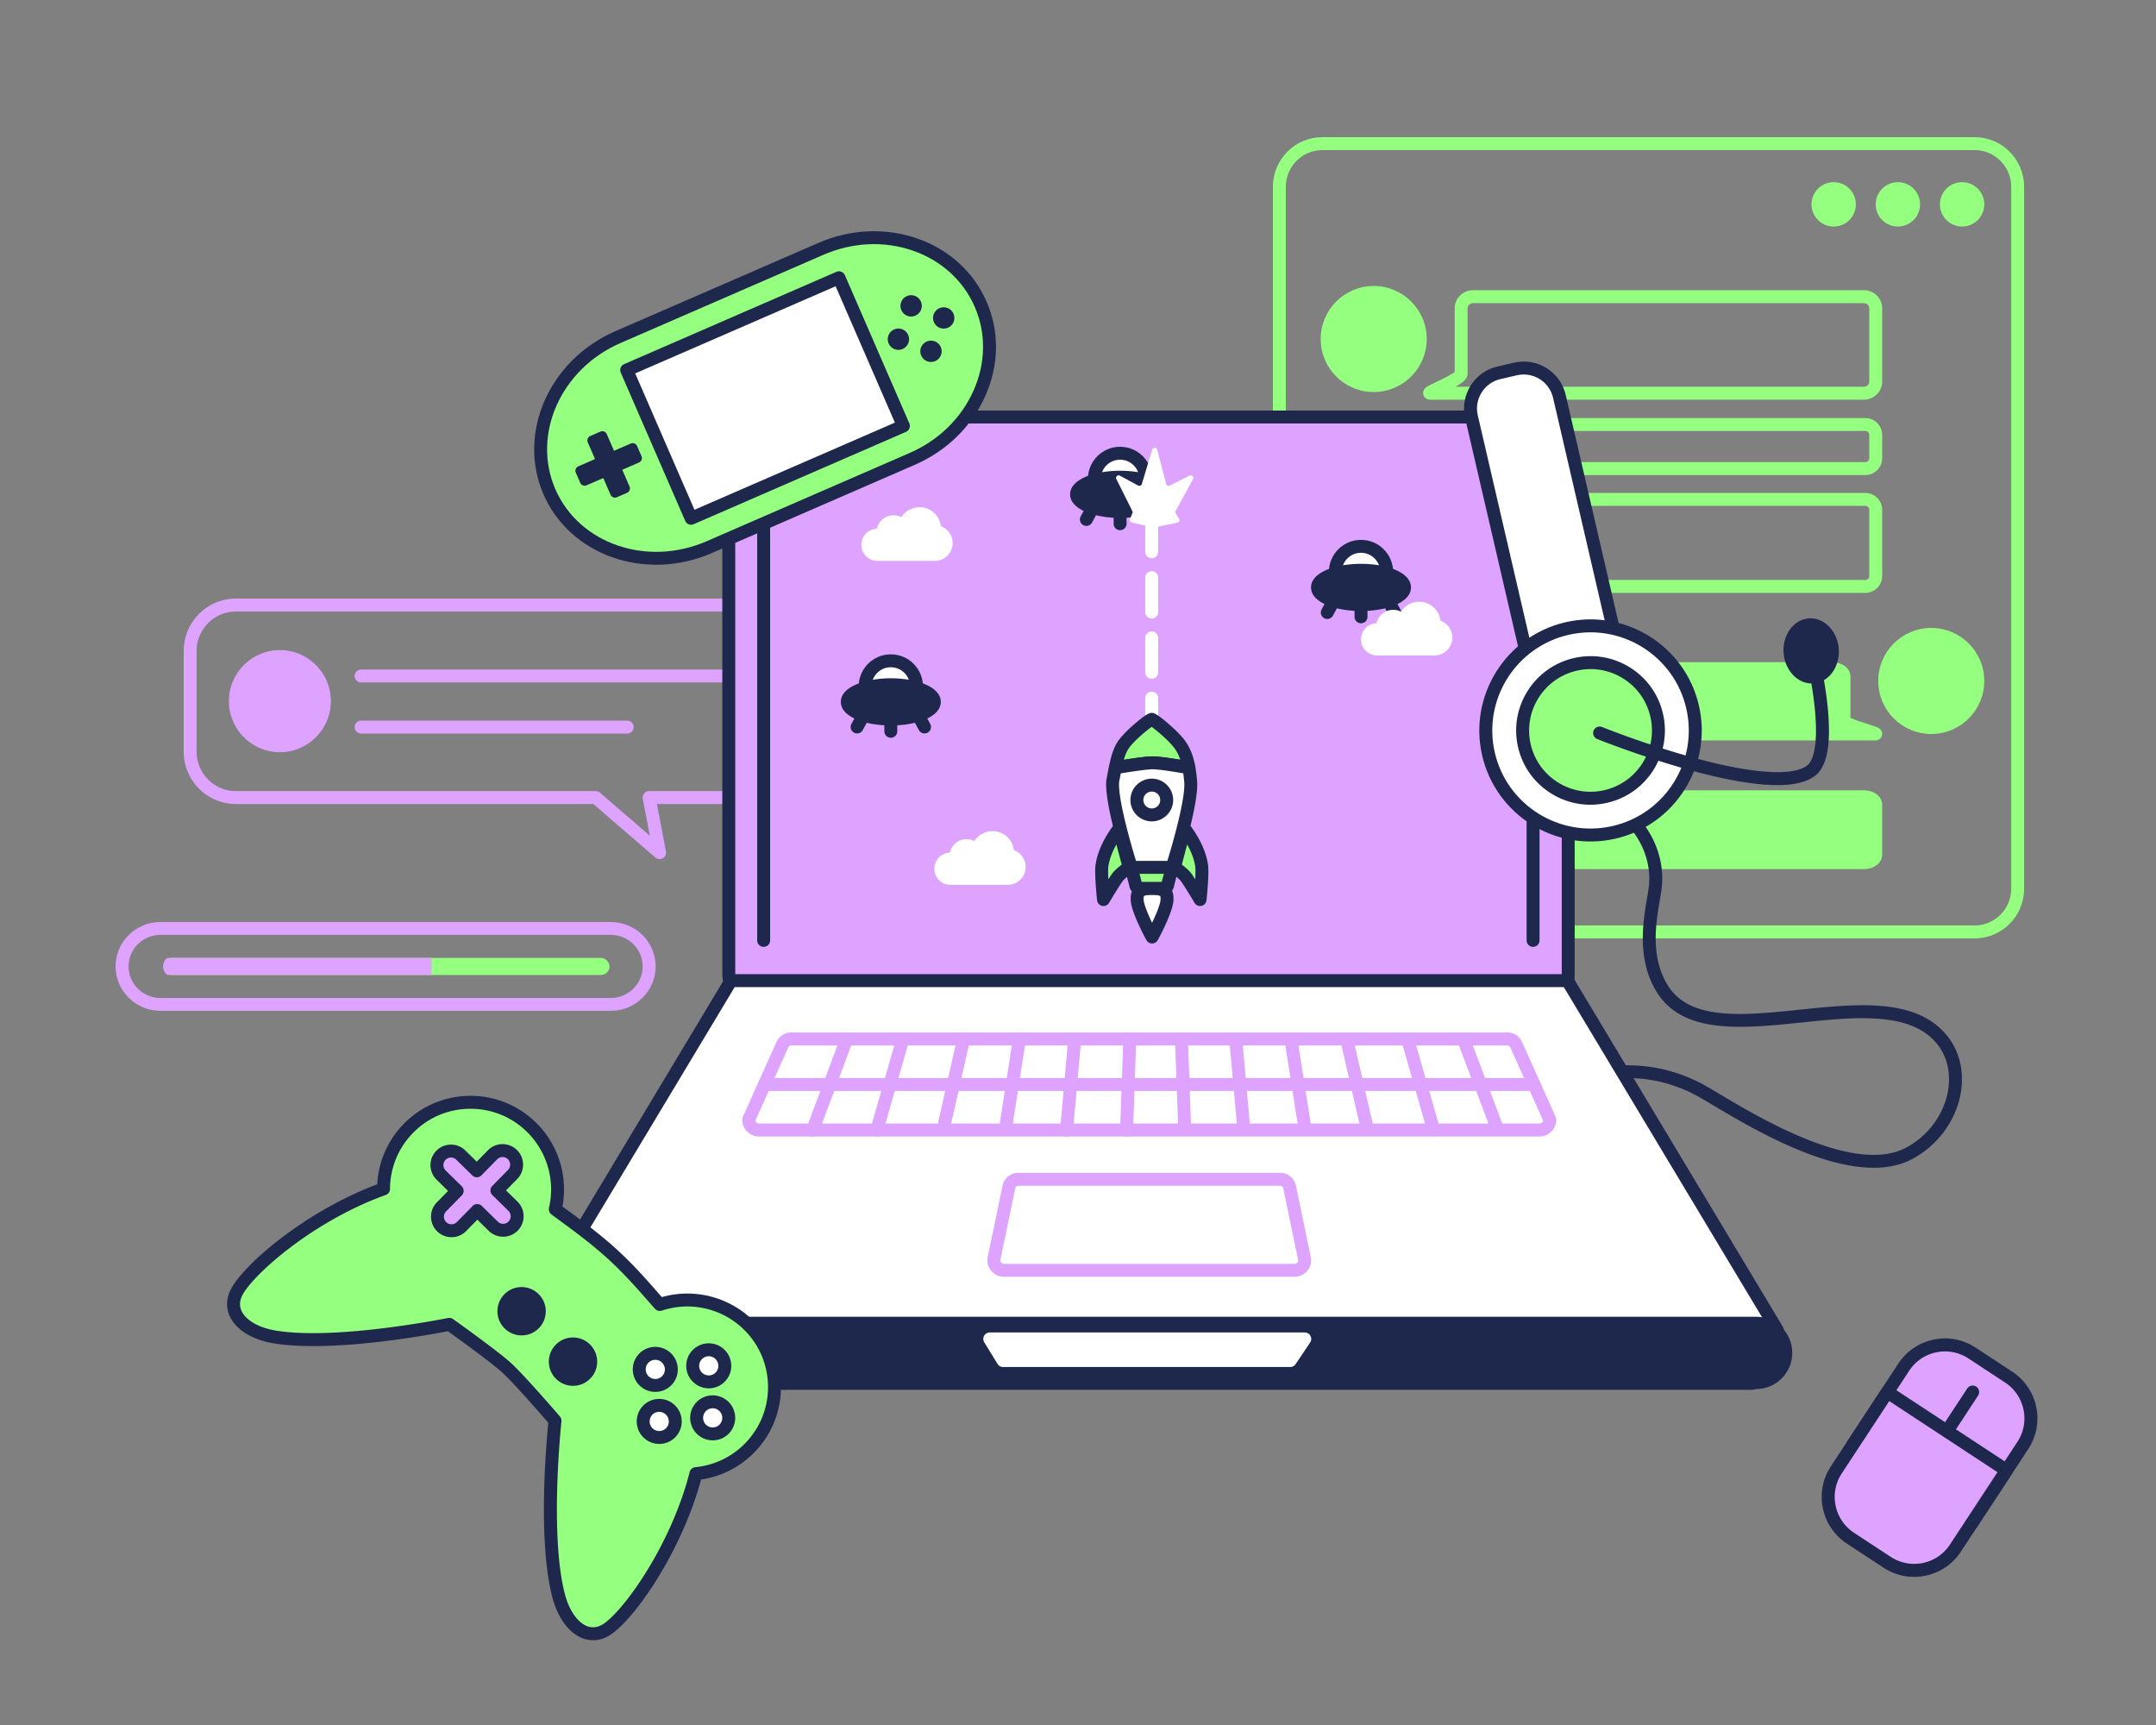 <svg xmlns="http://www.w3.org/2000/svg" viewBox="0 0 3000 2400" width="3000" height="2400"><rect x="0" y="0" width="3000" height="2400" fill="#808080" stroke="none"/><g transform="translate(1771.2 190.8) rotate(0.0 522.6 557.4) scale(1.199 1.199)"><svg width="871.784" height="929.779" viewBox="0 0 871.784 929.779"><g fill="#95ff80"><path d="M814.283 929.779H57.5c-31.706 0-57.5-25.794-57.5-57.5V57.5C0 25.794 25.794 0 57.5 0h756.784c31.705 0 57.499 25.794 57.499 57.5v814.779c0 31.706-25.794 57.5-57.5 57.5zM57.5 15C34.065 15 15 34.065 15 57.5v814.779c0 23.435 19.065 42.5 42.5 42.5h756.784c23.435 0 42.5-19.065 42.5-42.5V57.5c0-23.435-19.065-42.5-42.5-42.5z"/><circle cx="650.791" cy="77.991" r="25.739"/><circle cx="725.309" cy="77.991" r="25.739"/><circle cx="799.827" cy="77.991" r="25.739"/><circle cx="116.982" cy="780.333" r="61.531"/><path d="M685.875 841.864H182.738c-7.532 0 35.724-10.566 35.724-15.609v-51.661c0-5.044 6.162-9.17 13.694-9.17h453.719c7.532 0 13.694 4.127 13.694 9.17v58.1c0 5.044-6.162 9.17-13.694 9.17z"/><path d="M685.875 849.364H182.738c-5.354 0-7.811-3.505-8.287-6.506-1.027-6.474 5.256-8.737 7.938-9.704 2.053-.74 4.78-1.627 7.938-2.656 5.497-1.789 16.095-5.24 20.635-7.5v-48.405c0-9.348 9.31-16.67 21.194-16.67h453.719c11.885 0 21.194 7.322 21.194 16.67v58.101c0 9.348-9.31 16.67-21.194 16.67zm-464.718-15h464.718c3.398 0 5.633-1.319 6.194-2.005v-57.432c-.561-.686-2.796-2.004-6.194-2.004H232.156c-3.398 0-5.633 1.319-6.194 2.004v51.327c0 3.544-1.909 6.077-4.804 8.109z"/><circle cx="764.035" cy="631.05" r="61.531"/><path d="M192.296 692.581h506.388c7.581 0-35.955-10.478-35.955-15.48v-51.232c0-5.002-6.202-9.094-13.783-9.094h-456.65c-7.581 0-13.783 4.092-13.783 9.094v57.617c0 5.002 6.202 9.094 13.783 9.094z"/><path d="M698.684 700.081H192.296c-11.934 0-21.283-7.289-21.283-16.594V625.87c0-9.305 9.349-16.594 21.283-16.594h456.65c11.934 0 21.283 7.289 21.283 16.594v47.933c4.587 2.247 15.241 5.664 20.771 7.438 3.176 1.019 5.92 1.899 7.984 2.632 2.696.957 9.011 3.198 7.996 9.687-.471 3.008-2.926 6.521-8.295 6.521zm-3.042-1.429h.01zM186.014 683.1c.564.639 2.704 1.982 6.283 1.982h467.567c-3.294-2.288-4.634-4.723-4.634-7.98v-50.844c-.564-.639-2.704-1.982-6.283-1.982H192.296c-3.579 0-5.719 1.343-6.283 1.982V683.1z"/><circle cx="116.982" cy="234.242" r="61.531"/><path d="M687.57 392.11H230.462c-10.752 0-19.5-8.748-19.5-19.5v-27.127c0-10.752 8.748-19.5 19.5-19.5H687.57c10.752 0 19.5 8.748 19.5 19.5v27.127c0 10.752-8.748 19.5-19.5 19.5zm-457.108-51.127c-2.439 0-4.5 2.061-4.5 4.5v27.127c0 2.439 2.061 4.5 4.5 4.5H687.57c2.439 0 4.5-2.061 4.5-4.5v-27.127c0-2.439-2.061-4.5-4.5-4.5zM687.57 528.816H230.462c-10.752 0-19.5-8.748-19.5-19.5v-76.93c0-10.752 8.748-19.5 19.5-19.5H687.57c10.752 0 19.5 8.748 19.5 19.5v76.93c0 10.752-8.748 19.5-19.5 19.5zm-457.108-100.93c-2.439 0-4.5 2.061-4.5 4.5v76.93c0 2.439 2.061 4.5 4.5 4.5H687.57c2.439 0 4.5-2.061 4.5-4.5v-76.93c0-2.439-2.061-4.5-4.5-4.5zm455.413-123.232H182.738c-5.028 0-7.556-3.282-8.191-6.092-1.379-6.093 4.164-9.025 6.827-10.435 2.085-1.103 4.847-2.421 8.046-3.947 5.522-2.635 17.906-8.543 21.542-11.743v-73.868c0-11.546 9.508-20.939 21.194-20.939h453.719c11.687 0 21.194 9.393 21.194 20.939v85.146c0 11.546-9.508 20.939-21.194 20.939zm-473.997-15h473.997c3.416 0 6.194-2.664 6.194-5.939v-85.146c0-3.275-2.779-5.939-6.194-5.939H232.156c-3.416 0-6.194 2.664-6.194 5.939v75.71c0 5.704-4.408 9.97-14.083 15.376z"/></g></svg></g><g transform="translate(2154.0 1137.6) rotate(0.0 288.0 243.6) scale(1.199 1.198)"><svg width="480.391" height="406.657" viewBox="0 0 480.391 406.657"><path d="M377.898 406.594c-22.533 0-48.908-5.804-78.922-17.402-42.327-16.355-83.337-40.854-107.839-55.492-7.668-4.581-13.726-8.2-17.97-10.488-35.968-19.392-74.014-25.178-113.077-17.201-29.372 5.998-48.355 17.968-48.544 18.088a7.504 7.504 0 0 1-10.356-2.273 7.494 7.494 0 0 1 2.255-10.351c.846-.544 21.081-13.393 53-20.027 29.438-6.121 74.819-7.867 123.84 18.562 4.535 2.445 10.718 6.139 18.545 10.814 46.89 28.012 156.698 93.616 216.044 62.774 24.234-12.592 42.312-35.591 48.36-61.522 4.885-20.945 1.288-41.674-9.869-56.869-29.906-40.731-95.695-33.903-159.318-27.302-67.332 6.988-136.957 14.214-167.694-35.053-23.632-37.876-15.99-82.602-11.425-109.323.864-5.059 1.611-9.427 2.026-12.99 4.685-40.147-20.958-67.576-21.218-67.849-2.852-2.992-2.752-7.736.232-10.597 2.984-2.859 7.714-2.774 10.582.203 1.261 1.309 30.831 32.6 25.302 79.98-.462 3.959-1.239 8.509-2.14 13.777-4.478 26.212-11.246 65.823 9.365 98.858 25.779 41.318 87.779 34.883 153.419 28.072 67.826-7.039 137.962-14.317 172.957 33.345 13.753 18.73 18.268 43.936 12.386 69.153-7.03 30.141-27.983 56.842-56.052 71.426-12.43 6.459-27.095 9.686-43.892 9.687Z" style="fill:#1e284c"/></svg></g><g transform="translate(255.6 832.8) rotate(0.0 417.6 181.2) scale(1.198 1.2)"><svg width="696.89" height="302.08" viewBox="0 0 696.89 302.08"><g fill="#dea2ff"><path d="M552.777 302.08a7.495 7.495 0 0 1-4.894-1.815l-72.11-62.051H60.718C27.238 238.214 0 210.976 0 177.495V60.718C0 27.238 27.238 0 60.718 0h575.453c33.481 0 60.719 27.238 60.719 60.718v116.777c0 33.48-27.238 60.719-60.719 60.719h-86.523l10.494 54.96a7.499 7.499 0 0 1-7.365 8.907zM60.718 15C35.509 15 15 35.509 15 60.718v116.777c0 25.209 20.509 45.719 45.718 45.719h417.838c1.795 0 3.531.644 4.892 1.815l57.93 49.849-8.164-42.758a7.5 7.5 0 0 1 7.366-8.907h95.59c25.209 0 45.719-20.509 45.719-45.719V60.718C681.889 35.509 661.38 15 636.17 15z"/><circle cx="111.723" cy="118.913" r="58.711" transform="matrix(.23 -.973 .973 .23 -29.677 200.326)"/><path d="M111.723 178.124c-32.649 0-59.211-26.562-59.211-59.212s26.562-59.211 59.211-59.211 59.211 26.562 59.211 59.211-26.562 59.212-59.211 59.212zm0-117.423c-32.098 0-58.211 26.113-58.211 58.211s26.113 58.212 58.211 58.212 58.211-26.114 58.211-58.212-26.114-58.211-58.211-58.211zm532.156 36.593H206.065a7.5 7.5 0 0 1 0-15h437.814a7.5 7.5 0 0 1 0 15zm-128.764 59.237h-309.05a7.5 7.5 0 0 1 0-15h309.05a7.5 7.5 0 0 1 0 15z"/></g></svg></g><g transform="translate(704.4 571.2) rotate(0.0 894.6 681.0) scale(1.2 1.2)"><svg width="1491.228" height="1135.378" viewBox="0 0 1491.228 1135.378"><rect fill="#dea2ff" height="681.104" rx="35" width="973.393" x="258.053" y="7.5"/><path d="M1196.446 696.104H293.052c-23.435 0-42.5-19.065-42.5-42.5V42.5c0-23.435 19.066-42.5 42.5-42.5h903.394c23.435 0 42.5 19.065 42.5 42.5v611.104c0 23.435-19.065 42.5-42.5 42.5zM293.052 15c-15.164 0-27.5 12.337-27.5 27.5v611.104c0 15.164 12.336 27.5 27.5 27.5h903.394c15.164 0 27.5-12.336 27.5-27.5V42.5c0-15.163-12.336-27.5-27.5-27.5z" fill="#1e284c"/><path d="M1231.459 660.956h-971.69a5.384 5.384 0 0 1-.763 2.748l-241.307 401.83a5.41 5.41 0 0 0-.252 5.065l25.541 54.358c.84 1.787 2.582 2.92 4.49 2.92h1396.273c1.908 0 3.65-1.133 4.49-2.92l25.541-54.358a5.414 5.414 0 0 0-.252-5.065l-241.307-401.83a5.382 5.382 0 0 1-.763-2.748z" fill="#fff"/><path d="M1443.751 1135.378H47.477c-4.787 0-9.214-2.838-11.278-7.231l-25.541-54.358a12.863 12.863 0 0 1 .611-12.115L252.296 660.31a7.5 7.5 0 0 1 7.472-6.853h971.689a7.5 7.5 0 0 1 7.472 6.853l241.027 401.364a12.869 12.869 0 0 1 .611 12.115l-25.541 54.358c-2.064 4.393-6.491 7.231-11.278 7.231zm-1394.628-15h1392.983l24.41-51.953-240.189-399.968H264.901L24.712 1068.425l24.411 51.953zm1189.836-459.451h.01z" fill="#1e284c"/><rect fill="#1e284c" height="68.87" rx="34.435" width="1476.228" x="7.5" y="1058.138"/><path d="M1449.293 1134.508H41.935c-23.123 0-41.935-18.812-41.935-41.935s18.812-41.935 41.935-41.935h1407.359c23.123 0 41.935 18.812 41.935 41.935s-18.812 41.935-41.935 41.935zm-1407.358-68.87c-14.852 0-26.935 12.083-26.935 26.935s12.083 26.935 26.935 26.935h1407.359c14.852 0 26.935-12.083 26.935-26.935s-12.083-26.935-26.935-26.935z" fill="#1e284c"/><path d="M909.084 1101.438H576.088l-15.398-25.052h365.249z" fill="#fff"/><path d="M909.084 1108.938H576.088a7.502 7.502 0 0 1-6.39-3.573l-15.398-25.052a7.501 7.501 0 0 1 6.39-11.428h365.249a7.5 7.5 0 0 1 6.223 11.687l-16.854 25.052a7.502 7.502 0 0 1-6.223 3.313zm-328.803-15H905.09l6.763-10.052h-337.75z" fill="#fff"/><g fill="#dea2ff"><path d="M913.938 1004.342H577.289c-10.752 0-19.5-8.748-19.5-19.5 0-.513.052-1.024.157-1.526l17.76-85.468c.034-.162.073-.323.117-.483 2.217-7.975 9.547-13.545 17.824-13.545h303.931c8.278 0 15.607 5.57 17.824 13.545.044.16.083.321.117.483l17.76 85.468a7.52 7.52 0 0 1 .157 1.526c0 10.752-8.748 19.5-19.5 19.5zm-341.11-18.918c.295 2.176 2.218 3.918 4.461 3.918h336.649c2.243 0 4.165-1.742 4.461-3.918l-17.5-84.212a3.51 3.51 0 0 0-3.32-2.391H593.648a3.513 3.513 0 0 0-3.32 2.391zM355.314 841.653a7.47 7.47 0 0 1-2.629-.479 7.5 7.5 0 0 1-4.393-9.654l39.522-105.522a7.5 7.5 0 1 1 14.047 5.261l-39.522 105.522a7.503 7.503 0 0 1-7.025 4.871zm74.441 0a7.5 7.5 0 0 1-7.215-9.564l29.695-103.826a7.5 7.5 0 0 1 14.422 4.125l-29.695 103.826a7.505 7.505 0 0 1-7.207 5.44zm76.843-.349a7.5 7.5 0 0 1-7.322-9.155l23.768-105.174a7.5 7.5 0 1 1 14.631 3.307l-23.768 105.174a7.502 7.502 0 0 1-7.309 5.848zm72.183-.412a7.5 7.5 0 0 1-7.42-8.653l16.283-104.762a7.5 7.5 0 0 1 14.822 2.304l-16.283 104.762a7.502 7.502 0 0 1-7.402 6.349zm70.988.727a7.5 7.5 0 0 1-7.479-8.169l9.283-103.762a7.5 7.5 0 1 1 14.94 1.336l-9.283 103.762a7.502 7.502 0 0 1-7.462 6.832zm69.557 0a7.5 7.5 0 0 1-7.5-7.765l3.718-105.49a7.5 7.5 0 1 1 14.991.529l-3.718 105.49a7.501 7.501 0 0 1-7.49 7.236zm430.405-.14a7.501 7.501 0 0 1-7.016-4.849l-39.522-104.522a7.5 7.5 0 1 1 14.031-5.305l39.522 104.522a7.5 7.5 0 0 1-7.014 10.155zm-74.44 0a7.503 7.503 0 0 1-7.207-5.44l-29.695-103.826a7.5 7.5 0 0 1 14.422-4.125l29.695 103.826a7.5 7.5 0 0 1-7.215 9.564zm-76.843-1.348a7.503 7.503 0 0 1-7.302-5.818l-23.768-103.174a7.5 7.5 0 0 1 14.617-3.367l23.768 103.174a7.5 7.5 0 0 1-7.315 9.185zm-72.183.587a7.5 7.5 0 0 1-7.4-6.338l-16.283-103.762a7.5 7.5 0 0 1 14.819-2.325l16.283 103.762a7.5 7.5 0 0 1-7.419 8.664zm-70.988-.273a7.501 7.501 0 0 1-7.461-6.826l-9.283-102.762a7.5 7.5 0 1 1 14.939-1.349l9.283 102.762a7.499 7.499 0 0 1-7.479 8.175zm-68.557 0a7.5 7.5 0 0 1-7.49-7.231l-3.718-103.49a7.499 7.499 0 0 1 7.226-7.764 7.498 7.498 0 0 1 7.764 7.226l3.718 103.49a7.498 7.498 0 0 1-7.5 7.769z"/><path d="M1191.781 788.89H299.447a7.5 7.5 0 0 1 0-15h892.334a7.5 7.5 0 0 1 0 15z"/><path d="M1198.086 841.651H293.142c-10.752 0-19.5-8.748-19.5-19.5 0-1.059.224-2.106.658-3.072l39.084-87.028a18.527 18.527 0 0 1 16.876-10.921h830.708a18.527 18.527 0 0 1 16.876 10.921l39.084 87.028c.434.966.658 2.013.658 3.072 0 10.752-8.748 19.5-19.5 19.5zm-909.27-18.282c.546 1.87 2.306 3.282 4.325 3.282h904.945c2.019 0 3.779-1.412 4.325-3.282l-38.251-85.173a3.506 3.506 0 0 0-3.193-2.066H330.26a3.506 3.506 0 0 0-3.193 2.066l-38.251 85.174z"/></g></svg></g><g transform="translate(1053.6 710.4) rotate(0.0 544.2 303.6) scale(1.2 1.199)"><svg width="907.174" height="506.217" viewBox="0 0 907.174 506.217"><path d="M899.674 506.217a7.5 7.5 0 0 1-7.5-7.5V7.5a7.5 7.5 0 0 1 15 0v491.217a7.5 7.5 0 0 1-7.5 7.5Zm-892.174 0a7.5 7.5 0 0 1-7.5-7.5V7.5a7.5 7.5 0 0 1 15 0v491.217a7.5 7.5 0 0 1-7.5 7.5Z" style="fill:#1e284c"/></svg></g><g transform="translate(368.4 1632.0) rotate(42.452 360 245.4) scale(1.2 1.199)"><svg width="600.163" height="409.505" viewBox="0 0 600.163 409.505"><path d="M544.781 175.945c16.143-17.931 25.953-41.672 25.904-67.699C570.579 52.5 525.303 7.394 469.556 7.499c-37.893.072-70.85 21.026-88.053 51.94-14.459-1.252-46.613-5.974-79.621-5.935-34.236.041-69.351 4.89-84.344 6.246-17.319-30.849-50.356-51.678-88.249-51.607-55.746.106-100.852 45.382-100.747 101.129.049 26.027 9.95 49.73 26.16 67.6-42.775 80.676-52.984 178.162-44.416 205.007 8.04 25.192 38.413 25.992 67.872 6.547 61.517-40.606 138.779-147.107 138.779-147.107s62.156-7.675 82.913-7.715c20.758-.039 82.942 7.401 82.942 7.401s77.665 106.208 139.335 146.58c29.532 19.334 59.902 18.419 67.846-6.804 8.466-26.877-2.111-124.324-45.192-204.836z" fill="#95ff80"/><g fill="#1e284c"><path d="M39.38 409.53c-5.142 0-10.007-.776-14.48-2.355-10.626-3.75-18.15-11.708-21.759-23.016-9.808-30.729 2.343-127.589 42.56-206.237-15.892-19.318-24.611-43.488-24.658-68.635-.055-28.965 11.173-56.217 31.615-76.737C73.101 12.03 100.31.699 129.275.644h.205c37.509 0 72.328 19.471 92.076 51.174 2.246-.234 4.764-.509 7.491-.807 18.152-1.981 45.583-4.974 72.825-5.006 25.592-.031 50.801 2.768 67.46 4.62 2.971.33 5.705.634 8.128.887C397.125 19.686 431.961.071 469.542 0h.211c28.888 0 56.055 11.222 76.526 31.616 20.52 20.442 31.851 47.652 31.906 76.617.048 25.148-8.58 49.351-24.398 68.728 40.515 78.495 53.031 175.308 43.34 206.074-3.565 11.321-11.06 19.308-21.671 23.098-15.909 5.682-36.845 1.208-57.437-12.273-57.378-37.563-126.61-128.696-139.328-145.785-12.948-1.506-61.376-7.014-78.827-6.971-17.407.033-65.857 5.714-78.8 7.269-12.653 17.138-81.539 108.532-138.775 146.312-14.773 9.751-29.742 14.844-42.909 14.844zm90.1-393.886h-.177c-24.958.047-48.404 9.811-66.019 27.492-17.615 17.682-27.29 41.164-27.242 66.122.044 23.187 8.643 45.41 24.215 62.575a7.498 7.498 0 0 1 1.071 8.552c-18.527 34.943-32.984 77.74-40.708 120.509-7.067 39.132-6.694 67.725-3.19 78.703 2.156 6.756 6.348 11.275 12.46 13.431 11.294 3.985 27.793-.076 44.135-10.863 59.688-39.399 136.075-144.198 136.839-145.251a7.494 7.494 0 0 1 5.152-3.039c2.556-.316 62.848-7.732 83.819-7.771 20.954-.069 81.29 7.148 83.847 7.454a7.5 7.5 0 0 1 5.163 3.02c.769 1.051 77.58 105.579 137.388 144.733 16.384 10.726 32.897 14.724 44.176 10.696 6.104-2.18 10.279-6.715 12.409-13.478 3.462-10.992 3.727-39.587-3.488-78.691-7.885-42.739-22.504-85.482-41.164-120.354a7.5 7.5 0 0 1 1.039-8.557c15.506-17.224 24.022-39.479 23.978-62.666-.047-24.958-9.811-48.404-27.492-66.019C518.053 24.67 494.641 15 469.751 15h-.182c-33.81.064-65.044 18.49-81.513 48.087a7.497 7.497 0 0 1-7.201 3.825c-3.509-.304-7.991-.802-13.18-1.379-16.327-1.815-41.012-4.557-65.785-4.528-26.436.031-53.384 2.972-71.216 4.917-4.911.536-9.153.999-12.461 1.298a7.498 7.498 0 0 1-7.215-3.798c-16.552-29.482-47.777-47.779-81.518-47.779z"/><circle cx="268.543" cy="173.472" r="20.534"/><path d="M268.567 201.507c-.332 0-.664-.006-.997-.017-7.484-.26-14.418-3.419-19.526-8.894-5.108-5.476-7.778-12.613-7.518-20.096s3.419-14.418 8.894-19.526c5.476-5.108 12.615-7.778 20.096-7.518 7.484.26 14.418 3.419 19.526 8.894 5.108 5.476 7.778 12.613 7.518 20.096-.26 7.484-3.419 14.418-8.894 19.526-5.232 4.88-11.98 7.535-19.099 7.535zm-.035-41.069c-3.31 0-6.447 1.234-8.88 3.503a12.948 12.948 0 0 0-4.135 9.078c-.121 3.48 1.12 6.798 3.495 9.344s5.599 4.014 9.078 4.135a12.956 12.956 0 0 0 9.344-3.495 12.948 12.948 0 0 0 4.135-9.078 12.95 12.95 0 0 0-3.495-9.343 12.948 12.948 0 0 0-9.542-4.143z"/><circle cx="351.976" cy="176.37" r="20.534"/><path d="M352 204.405c-.332 0-.664-.006-.997-.017-7.484-.26-14.418-3.419-19.526-8.894-5.108-5.476-7.778-12.613-7.518-20.096.26-7.484 3.419-14.418 8.894-19.526s12.614-7.778 20.096-7.518c7.484.26 14.418 3.419 19.526 8.894 5.108 5.476 7.778 12.613 7.518 20.096s-3.419 14.418-8.894 19.526c-5.232 4.88-11.98 7.535-19.099 7.535zm-.035-41.069c-3.31 0-6.447 1.234-8.88 3.503a12.948 12.948 0 0 0-4.135 9.078c-.121 3.48 1.12 6.798 3.495 9.344s5.599 4.014 9.078 4.135a12.953 12.953 0 0 0 9.344-3.495 12.948 12.948 0 0 0 4.135-9.078 12.954 12.954 0 0 0-3.495-9.344 12.948 12.948 0 0 0-9.542-4.143z"/></g><path d="m178.929 90.336-26.016-.904.904-26.016c.311-8.955-6.762-16.536-15.716-16.848-8.955-.311-16.536 6.762-16.848 15.716l-.904 26.016-26.016-.904c-8.955-.311-16.536 6.761-16.848 15.716-.311 8.955 6.761 16.536 15.716 16.848l26.016.904-.904 26.016c-.311 8.955 6.761 16.536 15.716 16.848 8.955.311 16.536-6.761 16.848-15.716l.904-26.016 26.016.904c8.955.311 16.536-6.762 16.848-15.716.311-8.955-6.761-16.536-15.716-16.848z" fill="#dea2ff"/><path d="M134.611 171.239c-.28 0-.559-.005-.84-.015-13.111-.456-23.407-11.493-22.952-24.603l.643-18.52-18.52-.643c-6.333-.22-12.213-2.905-16.557-7.562-4.344-4.656-6.615-10.708-6.395-17.042.455-13.111 11.491-23.409 24.603-22.952l18.52.643.643-18.52c.456-13.111 11.5-23.407 24.604-22.952 13.111.455 23.407 11.492 22.951 24.603l-.643 18.52 18.52.643c6.333.22 12.213 2.905 16.557 7.562 4.344 4.656 6.615 10.708 6.395 17.042-.455 13.111-11.509 23.408-24.603 22.952l-18.52-.643-.643 18.52c-.22 6.333-2.906 12.213-7.562 16.557-4.449 4.151-10.175 6.409-16.201 6.409zM93.764 94.888c-4.708 0-8.618 3.745-8.782 8.487-.081 2.329.761 4.562 2.372 6.289s3.78 2.722 6.109 2.803l26.016.904a7.499 7.499 0 0 1 7.235 7.756l-.904 26.016c-.168 4.845 3.636 8.923 8.481 9.092 2.325.08 4.562-.761 6.289-2.372s2.722-3.78 2.803-6.109l.904-26.016a7.502 7.502 0 0 1 7.755-7.235l26.016.904c4.84.166 8.924-3.636 9.092-8.481.081-2.329-.761-4.563-2.372-6.289s-3.78-2.722-6.109-2.803l-26.016-.904a7.499 7.499 0 0 1-7.235-7.756l.904-26.016c.168-4.845-3.636-8.923-8.481-9.092-4.849-.164-8.924 3.636-9.092 8.481l-.904 26.016a7.502 7.502 0 0 1-7.755 7.235l-26.016-.904a7.993 7.993 0 0 0-.309-.005z" fill="#1e284c"/><circle cx="471.389" cy="73.621" fill="#fff" r="18.614"/><path d="M471.4 99.735c-.305 0-.611-.005-.918-.016-6.971-.242-13.431-3.185-18.189-8.285s-7.245-11.749-7.003-18.72 3.185-13.431 8.285-18.189c5.101-4.758 11.748-7.243 18.72-7.003 6.971.242 13.43 3.184 18.188 8.285 4.758 5.1 7.245 11.749 7.003 18.72-.489 14.083-12.103 25.208-26.086 25.208zm-.021-37.228a11.037 11.037 0 0 0-7.572 2.987c-2.171 2.025-3.423 4.774-3.526 7.741s.956 5.796 2.98 7.967a11.04 11.04 0 0 0 7.741 3.526c6.121.213 11.28-4.597 11.493-10.721a11.045 11.045 0 0 0-2.98-7.967 11.04 11.04 0 0 0-8.137-3.533z" fill="#1e284c"/><circle cx="515.476" cy="115.079" fill="#fff" r="18.614"/><path d="M515.488 141.193c-.305 0-.611-.005-.918-.016-6.971-.242-13.431-3.184-18.188-8.285-4.758-5.1-7.245-11.749-7.003-18.72s3.184-13.43 8.284-18.189c5.101-4.758 11.76-7.243 18.72-7.003 14.39.5 25.691 12.614 25.192 27.004-.489 14.083-12.103 25.208-26.086 25.208zm-.021-37.228a11.035 11.035 0 0 0-7.572 2.987c-2.17 2.025-3.422 4.774-3.525 7.741s.955 5.797 2.98 7.967 4.774 3.423 7.741 3.526c6.122.21 11.281-4.597 11.493-10.721s-4.597-11.28-10.721-11.493a10.46 10.46 0 0 0-.396-.007zm18.612 11.76h.01z" fill="#1e284c"/><circle cx="428.439" cy="118.553" fill="#fff" r="18.614"/><path d="M428.462 144.667c-.309 0-.618-.005-.929-.016-14.39-.5-25.691-12.614-25.192-27.005.5-14.391 12.6-25.688 27.005-25.192 6.971.242 13.43 3.184 18.188 8.285s7.245 11.749 7.003 18.72-3.184 13.43-8.285 18.189c-4.873 4.546-11.16 7.019-17.791 7.019zm-.028-37.228c-5.952 0-10.894 4.734-11.102 10.728-.212 6.124 4.597 11.28 10.722 11.493 2.962.104 5.796-.955 7.967-2.98s3.423-4.774 3.526-7.741a11.045 11.045 0 0 0-2.98-7.967 11.04 11.04 0 0 0-8.132-3.533z" fill="#1e284c"/><circle cx="472.527" cy="160.011" fill="#fff" r="18.614"/><path d="M472.539 186.125c-.305 0-.611-.005-.919-.016-6.971-.242-13.43-3.184-18.188-8.285s-7.245-11.749-7.003-18.72 3.184-13.43 8.285-18.189c5.1-4.758 11.745-7.243 18.719-7.003 14.39.5 25.691 12.614 25.192 27.005-.489 14.083-12.103 25.208-26.086 25.208zm-.022-37.228a11.037 11.037 0 0 0-7.572 2.987c-2.171 2.025-3.423 4.774-3.526 7.741s.955 5.796 2.98 7.967 4.774 3.423 7.741 3.526a11.02 11.02 0 0 0 7.967-2.98 11.04 11.04 0 0 0 3.526-7.741c.213-6.125-4.597-11.28-10.721-11.493a10.444 10.444 0 0 0-.395-.007zm18.612 11.76h.01z" fill="#1e284c"/></svg></g><g transform="translate(728.4 385.2) rotate(-23.383 336 168.6) scale(1.199 1.198)"><svg width="560.699" height="281.49" viewBox="0 0 560.699 281.49"><path d="m408.576 7.5-144.357.288-112.627.225C71.866 8.172 7.354 67.842 7.5 141.289c.147 73.448 64.896 132.859 144.622 132.7l112.627-.225 31.73-.063 112.627-.225c79.726-.159 144.238-59.829 144.091-133.276C553.05 66.752 488.301 7.34 408.575 7.499z" fill="#95ff80"/><path d="M151.804 281.49C68.217 281.49.155 218.671 0 141.305-.154 63.839 67.843.68 151.577.513L408.561 0h.337c40.323 0 78.275 14.454 106.902 40.722 28.878 26.497 44.823 61.821 44.898 99.464s-15.729 73.03-44.501 99.642c-28.601 26.455-66.628 41.068-107.075 41.149l-256.985.513h-.333zM408.591 15l-256.985.513C76.143 15.664 14.862 72.08 15 141.274c.138 69.102 61.48 125.215 136.804 125.215h.303l256.985-.513c36.671-.073 71.091-13.27 96.92-37.161 25.659-23.733 39.752-55.198 39.686-88.6s-14.286-64.812-40.04-88.442c-25.851-23.72-60.206-36.774-96.761-36.774h-.307z" fill="#1e284c"/><path d="m145.846 47.17 268.633-.535.374 187.69-268.634.535z" fill="#fff"/><g fill="#1e284c"><path d="M146.22 242.358a7.501 7.501 0 0 1-7.5-7.485l-.375-187.69a7.5 7.5 0 0 1 7.485-7.515l268.633-.536h.015a7.5 7.5 0 0 1 7.5 7.485l.375 187.69a7.5 7.5 0 0 1-7.485 7.515l-268.633.536zm7.14-187.705.345 172.69 253.633-.506-.345-172.69zm-37.009 72.706-21.174.042-.042-21.175c-.006-3.07-2.523-5.577-5.593-5.571l-12.864.026c-3.07.006-5.577 2.523-5.571 5.593l.042 21.175-21.174.042c-3.07.006-5.577 2.523-5.571 5.593l.026 12.864c.006 3.07 2.523 5.577 5.593 5.571l21.174-.042.042 21.174c.006 3.07 2.523 5.577 5.593 5.571l12.864-.026c3.07-.006 5.577-2.523 5.571-5.593l-.042-21.174 21.174-.042c3.07-.006 5.577-2.523 5.571-5.593l-.026-12.864c-.006-3.07-2.523-5.577-5.593-5.571z"/><circle cx="478.397" cy="109.852" r="12.409"/><circle cx="507.531" cy="137.759" r="12.409"/><circle cx="449.49" cy="139.541" r="12.409"/><circle cx="478.625" cy="167.448" r="12.409"/></g></svg></g><g transform="translate(1170.0 621.6) rotate(0.0 425.4 345.6) scale(1.199 1.198)"><svg width="709.643" height="576.857" viewBox="0 0 709.643 576.857"><circle cx="603.66" cy="145.425" fill="#fff" r="29.81"/><g fill="#1e284c"><path d="M603.66 182.735c-20.573 0-37.31-16.737-37.31-37.31s16.737-37.309 37.31-37.309 37.31 16.737 37.31 37.309-16.737 37.31-37.31 37.31zm0-59.619c-12.302 0-22.31 10.008-22.31 22.309s10.008 22.31 22.31 22.31 22.31-10.008 22.31-22.31-10.008-22.309-22.31-22.309z"/><ellipse cx="603.66" cy="163.342" rx="50.501" ry="19.916"/><path d="M603.66 190.758c-28.823 0-58.001-9.417-58.001-27.416s29.178-27.416 58.001-27.416 58.001 9.417 58.001 27.416-29.178 27.416-58.001 27.416zm0-39.832c-28.216 0-43.001 9.225-43.001 12.416s14.785 12.416 43.001 12.416 43.001-9.225 43.001-12.416-14.785-12.416-43.001-12.416z"/><path d="M564.533 200.006a7.5 7.5 0 0 1-6.595-11.061l9.311-17.27a7.5 7.5 0 1 1 13.203 7.119l-9.311 17.27a7.498 7.498 0 0 1-6.608 3.942zm78.255 0a7.498 7.498 0 0 1-6.608-3.942l-9.311-17.27a7.5 7.5 0 1 1 13.203-7.119l9.311 17.27a7.5 7.5 0 0 1-6.595 11.061zm-39.128 4.978a7.5 7.5 0 0 1-7.5-7.5V178.08a7.5 7.5 0 0 1 15 0v19.404a7.5 7.5 0 0 1-7.5 7.5z"/></g><circle cx="58.001" cy="278.351" fill="#fff" r="29.81"/><path d="M58.001 315.66c-20.573 0-37.31-16.737-37.31-37.31s16.737-37.309 37.31-37.309 37.31 16.737 37.31 37.309-16.737 37.31-37.31 37.31zm0-59.619c-12.302 0-22.31 10.008-22.31 22.309s10.008 22.31 22.31 22.31 22.31-10.008 22.31-22.31-10.008-22.309-22.31-22.309z" fill="#1e284c"/><ellipse cx="58.001" cy="296.268" fill="#1e284c" rx="50.501" ry="19.916"/><path d="M58.001 323.684C29.178 323.684 0 314.266 0 296.267s29.178-27.416 58.001-27.416 58.001 9.417 58.001 27.416-29.178 27.416-58.001 27.416zm0-39.832c-28.216 0-43.001 9.225-43.001 12.416s14.785 12.416 43.001 12.416 43.001-9.225 43.001-12.416-14.785-12.416-43.001-12.416z" fill="#1e284c"/><path d="M18.874 332.932a7.5 7.5 0 0 1-6.595-11.061l9.311-17.27a7.5 7.5 0 1 1 13.203 7.119l-9.311 17.27a7.498 7.498 0 0 1-6.608 3.942zm78.255 0a7.498 7.498 0 0 1-6.608-3.942l-9.311-17.27a7.5 7.5 0 1 1 13.203-7.119l9.311 17.27a7.5 7.5 0 0 1-6.595 11.061zm-39.128 4.977a7.5 7.5 0 0 1-7.5-7.5v-19.404a7.5 7.5 0 0 1 15 0v19.404a7.5 7.5 0 0 1-7.5 7.5z" fill="#1e284c"/><circle cx="324.071" cy="37.31" fill="#fff" r="29.81"/><path d="M324.071 74.619c-20.573 0-37.31-16.737-37.31-37.31S303.498 0 324.071 0s37.309 16.737 37.309 37.309-16.737 37.31-37.309 37.31zm0-59.619c-12.302 0-22.31 10.008-22.31 22.309s10.008 22.31 22.31 22.31 22.309-10.008 22.309-22.31S336.372 15 324.071 15z" fill="#1e284c"/><ellipse cx="324.071" cy="55.226" fill="#1e284c" rx="50.501" ry="19.916"/><path d="M324.071 82.642c-28.823 0-58.001-9.417-58.001-27.416s29.178-27.416 58.001-27.416 58.001 9.417 58.001 27.416-29.178 27.416-58.001 27.416zm0-39.832c-28.216 0-43.001 9.225-43.001 12.416s14.785 12.416 43.001 12.416 43.001-9.225 43.001-12.416-14.785-12.416-43.001-12.416z" fill="#1e284c"/><path d="M284.944 91.891a7.5 7.5 0 0 1-6.595-11.061l9.311-17.27a7.5 7.5 0 1 1 13.203 7.119l-9.311 17.27a7.498 7.498 0 0 1-6.608 3.942zm78.254 0a7.498 7.498 0 0 1-6.608-3.942l-9.311-17.27a7.5 7.5 0 1 1 13.203-7.119l9.311 17.27a7.5 7.5 0 0 1-6.595 11.061zm-39.127 4.977a7.5 7.5 0 0 1-7.5-7.5V69.964a7.5 7.5 0 0 1 15 0v19.404a7.5 7.5 0 0 1-7.5 7.5z" fill="#1e284c"/><path d="M360.742 339.462a7.5 7.5 0 0 1-7.5-7.5v-40a7.5 7.5 0 0 1 15 0v40a7.5 7.5 0 0 1-7.5 7.5zm0-70a7.5 7.5 0 0 1-7.5-7.5v-40a7.5 7.5 0 0 1 15 0v40a7.5 7.5 0 0 1-7.5 7.5zm0-70a7.5 7.5 0 0 1-7.5-7.5v-40a7.5 7.5 0 0 1 15 0v40a7.5 7.5 0 0 1-7.5 7.5zm0-70a7.5 7.5 0 0 1-7.5-7.5v-40a7.5 7.5 0 0 1 15 0v40a7.5 7.5 0 0 1-7.5 7.5zm.466 439.895s-17.173-31.441-17.324-43.53c-.078-6.19 0-13.015 17.324-13.015s17.402 6.824 17.324 13.015c-.151 12.089-17.324 43.53-17.324 43.53z" fill="#fff"/><path d="M361.208 576.857a7.5 7.5 0 0 1-6.582-3.905c-3.017-5.524-18.075-33.75-18.241-47.032-.046-3.641-.122-9.734 4.61-14.526 4.098-4.15 10.521-6.083 20.213-6.083s16.115 1.933 20.213 6.083c4.732 4.792 4.656 10.885 4.61 14.526-.167 13.281-15.224 41.508-18.241 47.031a7.5 7.5 0 0 1-6.582 3.905zm0-56.545c-7.893 0-9.538 1.617-9.551 1.633-.315.499-.286 2.803-.274 3.787.061 4.905 4.719 16.394 9.824 27.098 5.105-10.704 9.763-22.193 9.824-27.098.012-.984.041-3.289-.276-3.79-.011-.014-1.656-1.631-9.549-1.631z" fill="#1e284c"/><path d="M374.641 512.811h-27.798c-2.53 0-4.6-1.806-4.6-4.014l-4.6-17.654c0-2.207 2.07-4.014 4.6-4.014h36.998c2.53 0 4.6 1.806 4.6 4.014l-4.6 17.654c0 2.207-2.07 4.014-4.6 4.014z" fill="#95ff80"/><path d="M374.642 520.311h-27.799c-6.239 0-11.39-4.516-12.032-10.294l-4.425-16.982a7.498 7.498 0 0 1-.242-1.891c0-6.349 5.428-11.514 12.1-11.514h36.998c6.672 0 12.1 5.165 12.1 11.514 0 .638-.082 1.274-.242 1.891l-4.425 16.982c-.642 5.777-5.793 10.294-12.032 10.294zm-25.556-15H372.4l2.783-10.681h-28.88z" fill="#1e284c"/><path d="M393.59 346.104c-8.254-11.622-31-29.761-32.848-29.526-1.848-.235-24.86 17.763-32.848 29.526-4.733 6.97-7.494 16.751-9.233 26.699 0 0 31.986-5.774 42.647-5.774 10.662 0 42.647 5.772 42.647 5.772-1.683-9.33-4.549-18.507-10.366-26.696z" fill="#95ff80"/><path d="M318.661 380.303a7.497 7.497 0 0 1-7.387-8.791c2.262-12.942 5.669-22.631 10.416-29.621 5.157-7.593 14.789-16.267 20.072-20.761 12.993-11.054 16.593-12.188 18.962-12.086 2.411-.129 5.848.948 18.922 12.157 5.211 4.468 14.747 13.08 20.059 20.56 5.737 8.077 9.433 17.517 11.632 29.708a7.501 7.501 0 0 1-8.713 8.713c-8.714-1.572-33.125-5.653-41.315-5.652-8.196 0-32.603 4.082-41.315 5.655-.444.08-.89.119-1.333.119zm42.068-55.066c-6.347 4.572-20.984 16.766-26.631 25.081-2.212 3.257-4.112 7.677-5.681 13.202 10.563-1.734 25.696-3.99 32.891-3.991 7.134 0 22.072 2.218 32.622 3.944-1.653-4.991-3.773-9.251-6.454-13.026-5.793-8.155-20.296-20.527-26.747-25.21z" fill="#1e284c"/><path d="M405.943 388.115c-.495-5.059-1.067-10.208-1.987-15.312 0 0-31.195-5.763-41.857-5.763s-43.646 5.763-43.646 5.763l-2.912 15.312c-2.496 25.521 21.536 100.353 21.536 100.353h47.331s24.032-74.832 21.536-100.353z" fill="#fff"/><path d="M384.408 495.968h-47.331a7.5 7.5 0 0 1-7.141-5.207c-1-3.116-24.477-76.618-21.859-103.376.022-.225.054-.449.096-.671l2.912-15.312a7.5 7.5 0 0 1 6.075-5.986c3.437-.601 33.893-5.876 44.939-5.876s39.957 5.286 43.219 5.888a7.5 7.5 0 0 1 6.018 6.044c.987 5.474 1.579 10.883 2.071 15.914 2.617 26.758-20.859 100.26-21.859 103.376a7.5 7.5 0 0 1-7.141 5.207zm-41.829-15h36.327c7.305-23.611 21.349-73.943 19.573-92.123-.303-3.098-.644-6.339-1.096-9.6-10.598-1.849-28.433-4.706-35.284-4.706-6.999 0-26.122 2.933-37.252 4.783l-1.872 9.84c-1.588 18.438 12.338 68.328 19.603 91.805z" fill="#1e284c"/><path d="M304.815 525.826s12.456-21.063 16.898-26.699c2.985-3.787 12.813-10.994 12.813-10.994l-11.784-44.394s-16.593 20.443-19.706 42.718c-1.366 9.776 1.779 39.368 1.779 39.368z" fill="#95ff80"/><path d="M304.817 533.327a7.501 7.501 0 0 1-7.46-6.708c-.332-3.123-3.2-30.809-1.749-41.198 3.363-24.066 20.579-45.506 21.31-46.407a7.501 7.501 0 0 1 13.072 2.802l11.784 44.394a7.501 7.501 0 0 1-2.813 7.972c-4.334 3.18-9.91 7.751-11.359 9.589-3.388 4.298-12.939 20.134-16.333 25.874a7.503 7.503 0 0 1-6.454 3.683zm14.975-71.471c-3.949 7.097-8.018 16.27-9.327 25.641-.423 3.028-.326 8.67-.008 14.797 2.094-3.248 4.023-6.104 5.367-7.809 2.213-2.807 6.741-6.589 10.166-9.28l-6.198-23.35z" fill="#1e284c"/><path d="M416.909 525.826s-12.456-21.063-16.898-26.699c-2.985-3.787-12.813-10.994-12.813-10.994l11.784-44.394s16.593 20.443 19.706 42.718c1.366 9.776-1.779 39.368-1.779 39.368z" fill="#95ff80"/><path d="M416.908 533.327a7.5 7.5 0 0 1-6.454-3.683c-3.394-5.739-12.945-21.575-16.333-25.874-1.449-1.838-7.024-6.408-11.359-9.589a7.501 7.501 0 0 1-2.813-7.972l11.784-44.394a7.5 7.5 0 0 1 13.072-2.802c.731.901 17.947 22.341 21.31 46.407 1.452 10.389-1.417 38.076-1.749 41.198a7.5 7.5 0 0 1-7.46 6.708zm-21.173-48.122c3.425 2.69 7.953 6.472 10.166 9.279 1.344 1.705 3.274 4.561 5.367 7.809.318-6.127.415-11.769-.008-14.797-1.31-9.371-5.378-18.543-9.327-25.641l-6.198 23.349z" fill="#1e284c"/><circle cx="360.862" cy="410.234" fill="#fff" r="17.324"/><path d="M360.862 435.058c-13.688 0-24.824-11.136-24.824-24.824s11.136-24.824 24.824-24.824 24.824 11.136 24.824 24.824-11.136 24.824-24.824 24.824zm0-34.648c-5.417 0-9.824 4.407-9.824 9.824s4.407 9.824 9.824 9.824 9.824-4.407 9.824-9.824-4.407-9.824-9.824-9.824z" fill="#1e284c"/><path d="m390.556 88.078-26.538 5.631c-.425.09-.865.087-1.288-.009l-25.079-5.706a3 3 0 0 1-2.104-4.079l2.825-6.783a3 3 0 0 0-.086-2.495l-18.549-37.108c-1.311-2.624 1.534-5.376 4.113-3.979l21.158 11.465a3 3 0 0 0 4.302-1.772l12.043-39.984c.874-2.901 5.007-2.826 5.775.105l10.426 39.804a3 3 0 0 0 4.263 1.913l22.928-11.673c2.627-1.338 5.406 1.52 3.995 4.109l-20.072 36.838a3 3 0 0 0 .065 2.984l3.77 6.257c1.064 1.766.07 4.055-1.947 4.483zm-274.494 4.148c-1.558-13.618-13.922-23.494-27.636-21.83-7.481.832-14.13 4.99-18.182 11.331-9.662-4.99-21.506-1.247-26.597 8.42-.831 1.559-1.455 3.223-1.766 4.99-10.286.312-18.39 8.94-18.078 19.335.312 10.084 8.623 18.088 18.701 18.088h66.493c11.429 0 20.779-9.252 20.779-20.791 0-8.732-5.506-16.529-13.714-19.543zm579.867 109.813c-1.558-13.618-13.922-23.494-27.636-21.83-7.481.832-14.13 4.99-18.182 11.331-9.662-4.99-21.506-1.247-26.597 8.42-.831 1.559-1.455 3.223-1.766 4.99-10.286.312-18.39 8.94-18.078 19.335.312 10.084 8.623 18.088 18.701 18.088h66.493c11.429 0 20.779-9.252 20.779-20.791 0-8.732-5.506-16.529-13.714-19.543zM200.771 468.403c-1.558-13.618-13.922-23.494-27.636-21.83-7.481.832-14.13 4.99-18.182 11.331-9.662-4.99-21.506-1.247-26.597 8.42-.831 1.559-1.455 3.223-1.766 4.99-10.286.312-18.39 8.94-18.078 19.335.312 10.084 8.623 18.088 18.701 18.088h66.493c11.429 0 20.779-9.252 20.779-20.791 0-8.732-5.506-16.529-13.714-19.543z" fill="#fff"/></svg></g><g transform="translate(2014.8 475.2) rotate(-12.862 258.6 338.4) scale(1.203 1.201)"><svg width="430.061" height="563.752" viewBox="0 0 430.061 563.752"><rect fill="#fff" height="401.166" rx="42.36" transform="matrix(1 -.003 .003 1 -.703 .433)" width="104.405" x="75.67" y="7.532"/><path d="M118.561 416.231c-13.208 0-25.666-5.153-35.097-14.521-9.473-9.409-14.714-21.899-14.759-35.17L67.636 50.095c-.045-13.271 5.112-25.797 14.521-35.269C91.565 5.353 104.055.112 117.326.067L137.012 0h.171c27.415 0 49.764 22.256 49.857 49.691l1.069 316.445c.093 27.493-22.199 49.935-49.691 50.028l-.025-7.5.025 7.5-19.686.067h-.172zM137.183 15h-.12l-19.686.066c-9.265.031-17.993 3.7-24.578 10.33S82.604 40.779 82.636 50.044l1.069 316.445c.031 9.264 3.7 17.993 10.33 24.578 6.629 6.585 15.369 10.174 24.647 10.163l19.686-.067c19.222-.065 34.807-15.756 34.742-34.977l-1.069-316.445c-.065-19.18-15.692-34.742-34.857-34.742z" fill="#1e284c"/><circle cx="128.64" cy="435.112" fill="#fff" r="121.14"/><path d="M128.632 563.752C57.902 563.752.24 506.332 0 435.547c-.24-70.932 57.272-128.834 128.204-129.073h.442c70.73 0 128.393 57.42 128.632 128.205.116 34.361-13.155 66.71-37.37 91.089-24.214 24.379-56.473 37.869-90.834 37.985h-.442zm.013-242.279h-.39C65.594 321.685 14.788 372.835 15 435.496c.211 62.527 51.155 113.255 113.633 113.255h.39c30.354-.103 58.852-12.02 80.243-33.556s33.115-50.113 33.012-80.467c-.211-62.527-51.155-113.255-113.633-113.255z" fill="#1e284c"/><circle cx="128.64" cy="435.112" fill="#95ff80" r="78.532"/><g fill="#1e284c"><path d="M128.631 521.144c-22.869 0-44.386-8.869-60.62-24.993-16.304-16.194-25.326-37.768-25.403-60.748-.16-47.438 38.303-86.161 85.74-86.322 22.985-.062 44.614 8.798 60.918 24.992 16.303 16.193 25.325 37.77 25.403 60.748.078 22.98-8.798 44.614-24.992 60.918s-37.768 25.326-60.748 25.404h-.299zm.015-157.063h-.247c-39.167.132-70.923 32.104-70.791 71.271.132 39.083 31.975 70.788 71.027 70.792h.244c18.973-.064 36.786-7.513 50.156-20.974 13.371-13.461 20.699-31.324 20.635-50.297-.064-18.973-7.513-36.786-20.974-50.156-13.402-13.312-31.17-20.635-50.05-20.635z"/><ellipse cx="397.94" cy="402.206" rx="30.248" ry="24.472" transform="matrix(.15 -.989 .989 .15 -59.439 735.269)"/><path d="M396.374 439.837c-1.358 0-2.727-.101-4.1-.31-17.43-2.646-29.069-21.541-25.945-42.119s19.849-35.168 37.276-32.521c17.43 2.646 29.069 21.541 25.945 42.119-2.878 18.957-17.295 32.831-33.176 32.831zm3.057-60.266c-8.554 0-16.52 8.547-18.271 20.088-1.883 12.401 4.113 23.633 13.366 25.038.643.097 1.285.145 1.923.145 8.554.001 16.52-8.547 18.271-20.088 1.883-12.401-4.113-23.633-13.366-25.038a12.752 12.752 0 0 0-1.923-.145z"/><path d="M349.463 548.13c-12.072 0-26.752-2.934-44.317-8.825-21.624-7.252-47.548-19.042-77.051-35.041-49.947-27.085-93.7-57.411-94.136-57.714a7.5 7.5 0 0 1 8.562-12.317c.43.299 43.595 30.212 92.831 56.902 50.788 27.531 90.342 41.99 114.177 41.991 5.545 0 10.236-.782 14.023-2.364 4.885-2.041 16.941-12.02 23.358-60.5 3.736-28.223 3.574-55.269 3.571-55.539a7.5 7.5 0 0 1 7.441-7.558h.06a7.5 7.5 0 0 1 7.499 7.44c.009 1.139.177 28.229-3.681 57.474-5.539 41.99-16.159 65.713-32.468 72.524-5.623 2.348-12.223 3.525-19.869 3.526z"/></g></svg></g><g transform="translate(160.8 1282.8) rotate(0.0 375.6 61.8) scale(1.205 1.191)"><svg width="623.658" height="103.757" viewBox="0 0 623.658 103.757"><path d="M571.779 103.757h-519.9C23.273 103.757 0 80.484 0 51.879S23.273 0 51.879 0h519.9c28.606 0 51.879 23.273 51.879 51.879s-23.273 51.879-51.879 51.879zM51.879 15c-20.335 0-36.878 16.544-36.878 36.879s16.543 36.879 36.878 36.879h519.9c20.335 0 36.879-16.544 36.879-36.879S592.114 15 571.779 15z" fill="#dea2ff"/><rect fill="#95ff80" height="19.957" rx="9.978" width="515.348" x="55.1" y="41.9"/><path d="M364.836 61.857H61.216c-3.364 0-6.116-4.49-6.116-9.978 0-5.488 2.752-9.978 6.116-9.978h303.62" fill="#dea2ff"/></svg></g><g transform="translate(2576.4 1864.8) rotate(33.033 108.6 163.2) scale(1.206 1.205)"><svg width="180.05" height="270.978" viewBox="0 0 180.05 270.978"><path d="m65.352 7.501 50.52.232c31.425.144 56.822 25.775 56.678 57.2l-.493 107.46-164.399-.755.494-107.459c.144-31.425 25.775-56.822 57.2-56.678z" fill="#dea2ff"/><path d="M172.056 179.891h-.035l-164.397-.754a7.497 7.497 0 0 1-7.465-7.534L.652 64.145c.079-17.212 6.856-33.364 19.083-45.479C31.961 6.55 48.147-.101 65.386 0l50.519.232c35.532.163 64.307 29.203 64.144 64.735l-.493 107.458a7.501 7.501 0 0 1-7.5 7.466zm-156.864-15.72 149.398.685.458-99.958c.125-27.261-21.952-49.541-49.213-49.666L65.316 15c-13.231-.031-25.645 5.025-35.025 14.32-9.381 9.295-14.58 21.687-14.641 34.892l-.459 99.958z" fill="#1e284c"/><path d="m7.994 98.587 164.397.755-.493 107.458c-.145 31.426-25.775 56.823-57.201 56.678l-50.52-.231C32.752 263.102 7.355 237.47 7.5 206.046l.494-107.46z" fill="#dea2ff"/><g fill="#1e284c"><path d="M114.968 270.979h-.304l-50.519-.232c-17.212-.079-33.364-6.856-45.479-19.083S-.078 223.224 0 206.011L.493 98.553a7.499 7.499 0 0 1 7.5-7.465h.034l164.398.754a7.497 7.497 0 0 1 7.465 7.534l-.493 107.458c-.079 17.212-6.856 33.364-19.083 45.479-12.154 12.043-28.249 18.666-45.348 18.666zm-.235-15.001h.233c13.119 0 25.466-5.08 34.792-14.321 9.381-9.295 14.58-21.687 14.641-34.892l.459-99.959-149.398-.685-.458 99.959c-.061 13.206 5.025 25.645 14.32 35.025 9.295 9.381 21.687 14.58 34.892 14.641l50.52.232z"/><path d="M90.235 97.315h-.036a7.5 7.5 0 0 1-7.465-7.534l.207-44.922c.019-4.142 3.421-7.515 7.535-7.465a7.5 7.5 0 0 1 7.465 7.534l-.207 44.922a7.5 7.5 0 0 1-7.499 7.465z"/></g></svg></g></svg>